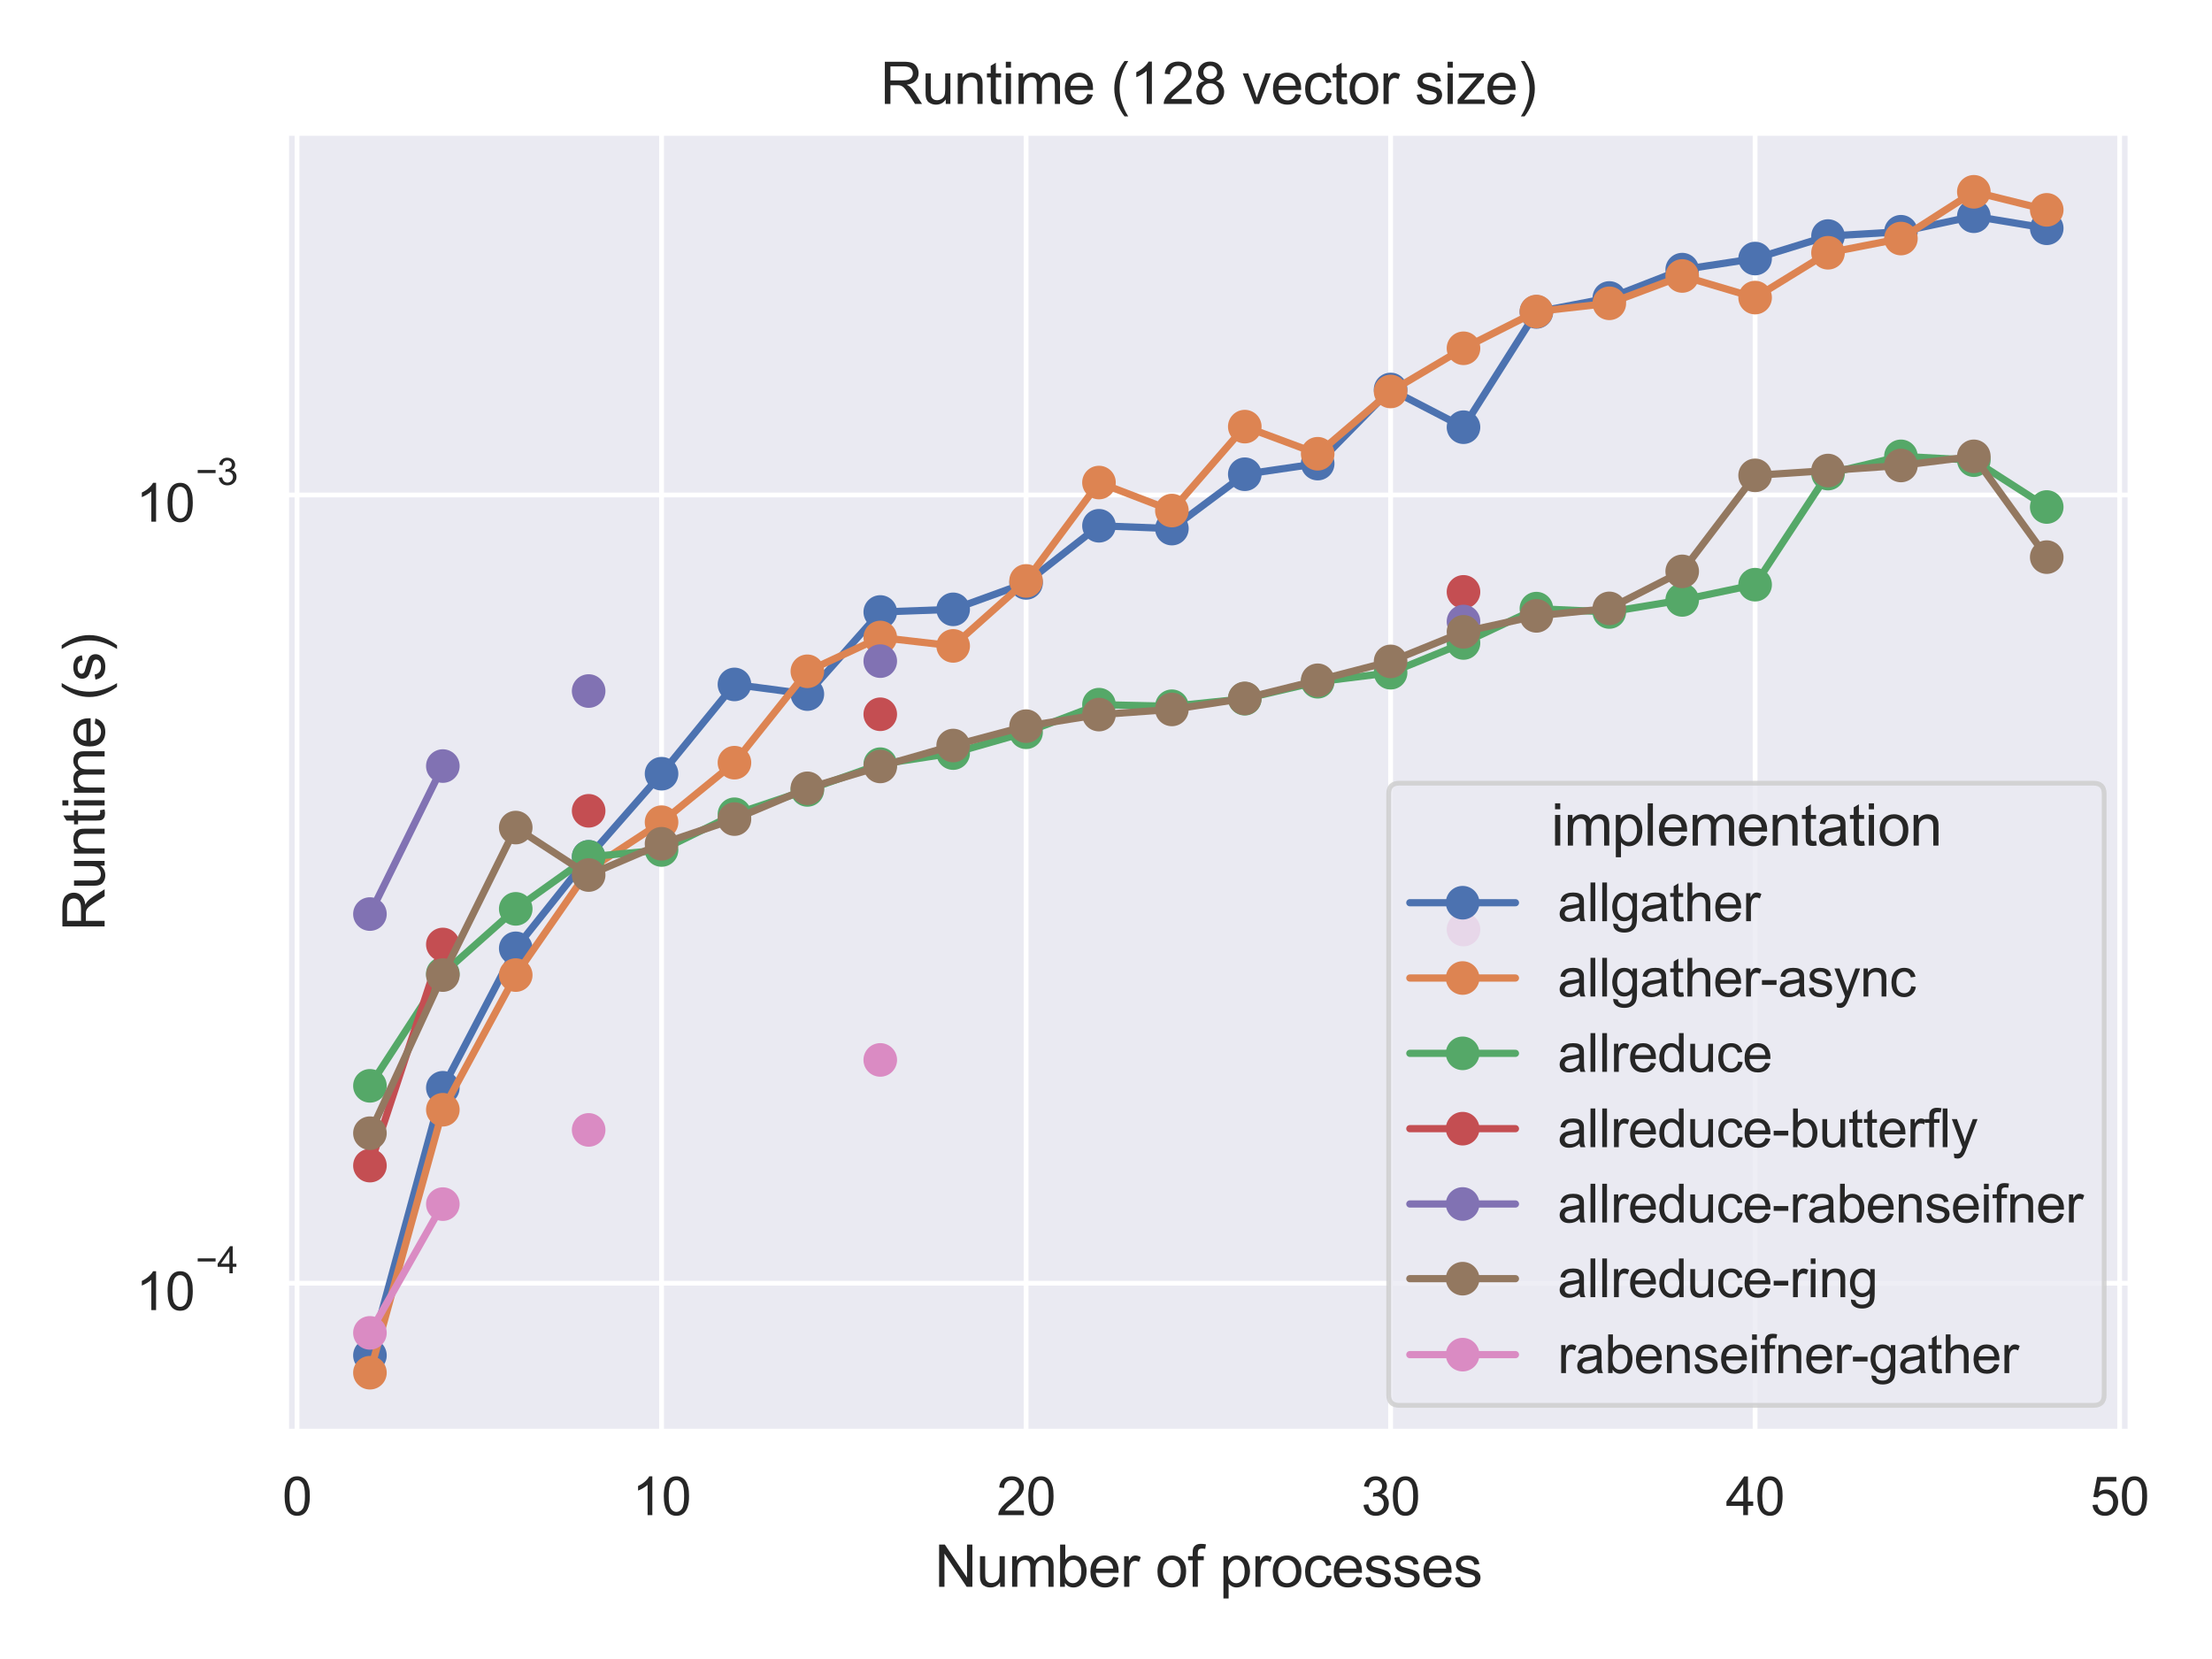 <?xml version="1.0" encoding="utf-8" standalone="no"?>
<!DOCTYPE svg PUBLIC "-//W3C//DTD SVG 1.1//EN"
  "http://www.w3.org/Graphics/SVG/1.1/DTD/svg11.dtd">
<svg height="345.6pt" version="1.1" viewBox="0 0 460.8 345.6" width="460.8pt" xmlns="http://www.w3.org/2000/svg" xmlns:xlink="http://www.w3.org/1999/xlink">
 <defs>
  <style type="text/css">*{stroke-linecap:butt;stroke-linejoin:round;}</style>
 </defs>
 <g id="figure_1">
  <g id="patch_1">
   <path d="M 0 345.6 
L 460.8 345.6 
L 460.8 0 
L 0 0 
z
" style="fill:#ffffff;"/>
  </g>
  <g id="axes_1">
   <g id="patch_2">
    <path d="M 59.598 298.26 
L 443.837 298.26 
L 443.837 27.656 
L 59.598 27.656 
z
" style="fill:#eaeaf2;"/>
   </g>
   <g id="matplotlib.axis_1">
    <g id="xtick_1">
     <g id="line2d_1">
      <path clip-path="url(#pe4f6b7fe04)" d="M 61.876 298.26 
L 61.876 27.656 
" style="fill:none;stroke:#ffffff;stroke-linecap:round;"/>
     </g>
     <g id="text_1">
      <!-- 0 -->
      <g style="fill:#262626;" transform="translate(58.818 315.634)scale(0.11 -0.11)">
       <defs>
        <path d="M 266 2259 
Q 266 3072 433 3567 
Q 600 4063 929 4331 
Q 1259 4600 1759 4600 
Q 2128 4600 2406 4451 
Q 2684 4303 2865 4023 
Q 3047 3744 3150 3342 
Q 3253 2941 3253 2259 
Q 3253 1453 3087 958 
Q 2922 463 2592 192 
Q 2263 -78 1759 -78 
Q 1097 -78 719 397 
Q 266 969 266 2259 
z
M 844 2259 
Q 844 1131 1108 757 
Q 1372 384 1759 384 
Q 2147 384 2411 759 
Q 2675 1134 2675 2259 
Q 2675 3391 2411 3762 
Q 2147 4134 1753 4134 
Q 1366 4134 1134 3806 
Q 844 3388 844 2259 
z
" id="ArialMT-30" transform="scale(0.016)"/>
       </defs>
       <use xlink:href="#ArialMT-30"/>
      </g>
     </g>
    </g>
    <g id="xtick_2">
     <g id="line2d_2">
      <path clip-path="url(#pe4f6b7fe04)" d="M 137.813 298.26 
L 137.813 27.656 
" style="fill:none;stroke:#ffffff;stroke-linecap:round;"/>
     </g>
     <g id="text_2">
      <!-- 10 -->
      <g style="fill:#262626;" transform="translate(131.696 315.634)scale(0.11 -0.11)">
       <defs>
        <path d="M 2384 0 
L 1822 0 
L 1822 3584 
Q 1619 3391 1289 3197 
Q 959 3003 697 2906 
L 697 3450 
Q 1169 3672 1522 3987 
Q 1875 4303 2022 4600 
L 2384 4600 
L 2384 0 
z
" id="ArialMT-31" transform="scale(0.016)"/>
       </defs>
       <use xlink:href="#ArialMT-31"/>
       <use x="55.615" xlink:href="#ArialMT-30"/>
      </g>
     </g>
    </g>
    <g id="xtick_3">
     <g id="line2d_3">
      <path clip-path="url(#pe4f6b7fe04)" d="M 213.75 298.26 
L 213.75 27.656 
" style="fill:none;stroke:#ffffff;stroke-linecap:round;"/>
     </g>
     <g id="text_3">
      <!-- 20 -->
      <g style="fill:#262626;" transform="translate(207.632 315.634)scale(0.11 -0.11)">
       <defs>
        <path d="M 3222 541 
L 3222 0 
L 194 0 
Q 188 203 259 391 
Q 375 700 629 1000 
Q 884 1300 1366 1694 
Q 2113 2306 2375 2664 
Q 2638 3022 2638 3341 
Q 2638 3675 2398 3904 
Q 2159 4134 1775 4134 
Q 1369 4134 1125 3890 
Q 881 3647 878 3216 
L 300 3275 
Q 359 3922 746 4261 
Q 1134 4600 1788 4600 
Q 2447 4600 2831 4234 
Q 3216 3869 3216 3328 
Q 3216 3053 3103 2787 
Q 2991 2522 2730 2228 
Q 2469 1934 1863 1422 
Q 1356 997 1212 845 
Q 1069 694 975 541 
L 3222 541 
z
" id="ArialMT-32" transform="scale(0.016)"/>
       </defs>
       <use xlink:href="#ArialMT-32"/>
       <use x="55.615" xlink:href="#ArialMT-30"/>
      </g>
     </g>
    </g>
    <g id="xtick_4">
     <g id="line2d_4">
      <path clip-path="url(#pe4f6b7fe04)" d="M 289.686 298.26 
L 289.686 27.656 
" style="fill:none;stroke:#ffffff;stroke-linecap:round;"/>
     </g>
     <g id="text_4">
      <!-- 30 -->
      <g style="fill:#262626;" transform="translate(283.569 315.634)scale(0.11 -0.11)">
       <defs>
        <path d="M 269 1209 
L 831 1284 
Q 928 806 1161 595 
Q 1394 384 1728 384 
Q 2125 384 2398 659 
Q 2672 934 2672 1341 
Q 2672 1728 2419 1979 
Q 2166 2231 1775 2231 
Q 1616 2231 1378 2169 
L 1441 2663 
Q 1497 2656 1531 2656 
Q 1891 2656 2178 2843 
Q 2466 3031 2466 3422 
Q 2466 3731 2256 3934 
Q 2047 4138 1716 4138 
Q 1388 4138 1169 3931 
Q 950 3725 888 3313 
L 325 3413 
Q 428 3978 793 4289 
Q 1159 4600 1703 4600 
Q 2078 4600 2393 4439 
Q 2709 4278 2876 4000 
Q 3044 3722 3044 3409 
Q 3044 3113 2884 2869 
Q 2725 2625 2413 2481 
Q 2819 2388 3044 2092 
Q 3269 1797 3269 1353 
Q 3269 753 2831 336 
Q 2394 -81 1725 -81 
Q 1122 -81 723 278 
Q 325 638 269 1209 
z
" id="ArialMT-33" transform="scale(0.016)"/>
       </defs>
       <use xlink:href="#ArialMT-33"/>
       <use x="55.615" xlink:href="#ArialMT-30"/>
      </g>
     </g>
    </g>
    <g id="xtick_5">
     <g id="line2d_5">
      <path clip-path="url(#pe4f6b7fe04)" d="M 365.623 298.26 
L 365.623 27.656 
" style="fill:none;stroke:#ffffff;stroke-linecap:round;"/>
     </g>
     <g id="text_5">
      <!-- 40 -->
      <g style="fill:#262626;" transform="translate(359.506 315.634)scale(0.11 -0.11)">
       <defs>
        <path d="M 2069 0 
L 2069 1097 
L 81 1097 
L 81 1613 
L 2172 4581 
L 2631 4581 
L 2631 1613 
L 3250 1613 
L 3250 1097 
L 2631 1097 
L 2631 0 
L 2069 0 
z
M 2069 1613 
L 2069 3678 
L 634 1613 
L 2069 1613 
z
" id="ArialMT-34" transform="scale(0.016)"/>
       </defs>
       <use xlink:href="#ArialMT-34"/>
       <use x="55.615" xlink:href="#ArialMT-30"/>
      </g>
     </g>
    </g>
    <g id="xtick_6">
     <g id="line2d_6">
      <path clip-path="url(#pe4f6b7fe04)" d="M 441.559 298.26 
L 441.559 27.656 
" style="fill:none;stroke:#ffffff;stroke-linecap:round;"/>
     </g>
     <g id="text_6">
      <!-- 50 -->
      <g style="fill:#262626;" transform="translate(435.442 315.634)scale(0.11 -0.11)">
       <defs>
        <path d="M 266 1200 
L 856 1250 
Q 922 819 1161 601 
Q 1400 384 1738 384 
Q 2144 384 2425 690 
Q 2706 997 2706 1503 
Q 2706 1984 2436 2262 
Q 2166 2541 1728 2541 
Q 1456 2541 1237 2417 
Q 1019 2294 894 2097 
L 366 2166 
L 809 4519 
L 3088 4519 
L 3088 3981 
L 1259 3981 
L 1013 2750 
Q 1425 3038 1878 3038 
Q 2478 3038 2890 2622 
Q 3303 2206 3303 1553 
Q 3303 931 2941 478 
Q 2500 -78 1738 -78 
Q 1113 -78 717 272 
Q 322 622 266 1200 
z
" id="ArialMT-35" transform="scale(0.016)"/>
       </defs>
       <use xlink:href="#ArialMT-35"/>
       <use x="55.615" xlink:href="#ArialMT-30"/>
      </g>
     </g>
    </g>
    <g id="text_7">
     <!-- Number of processes -->
     <g style="fill:#262626;" transform="translate(194.698 330.555)scale(0.12 -0.12)">
      <defs>
       <path d="M 488 0 
L 488 4581 
L 1109 4581 
L 3516 984 
L 3516 4581 
L 4097 4581 
L 4097 0 
L 3475 0 
L 1069 3600 
L 1069 0 
L 488 0 
z
" id="ArialMT-4e" transform="scale(0.016)"/>
       <path d="M 2597 0 
L 2597 488 
Q 2209 -75 1544 -75 
Q 1250 -75 995 37 
Q 741 150 617 320 
Q 494 491 444 738 
Q 409 903 409 1263 
L 409 3319 
L 972 3319 
L 972 1478 
Q 972 1038 1006 884 
Q 1059 663 1231 536 
Q 1403 409 1656 409 
Q 1909 409 2131 539 
Q 2353 669 2445 892 
Q 2538 1116 2538 1541 
L 2538 3319 
L 3100 3319 
L 3100 0 
L 2597 0 
z
" id="ArialMT-75" transform="scale(0.016)"/>
       <path d="M 422 0 
L 422 3319 
L 925 3319 
L 925 2853 
Q 1081 3097 1340 3245 
Q 1600 3394 1931 3394 
Q 2300 3394 2536 3241 
Q 2772 3088 2869 2813 
Q 3263 3394 3894 3394 
Q 4388 3394 4653 3120 
Q 4919 2847 4919 2278 
L 4919 0 
L 4359 0 
L 4359 2091 
Q 4359 2428 4304 2576 
Q 4250 2725 4106 2815 
Q 3963 2906 3769 2906 
Q 3419 2906 3187 2673 
Q 2956 2441 2956 1928 
L 2956 0 
L 2394 0 
L 2394 2156 
Q 2394 2531 2256 2718 
Q 2119 2906 1806 2906 
Q 1569 2906 1367 2781 
Q 1166 2656 1075 2415 
Q 984 2175 984 1722 
L 984 0 
L 422 0 
z
" id="ArialMT-6d" transform="scale(0.016)"/>
       <path d="M 941 0 
L 419 0 
L 419 4581 
L 981 4581 
L 981 2947 
Q 1338 3394 1891 3394 
Q 2197 3394 2470 3270 
Q 2744 3147 2920 2923 
Q 3097 2700 3197 2384 
Q 3297 2069 3297 1709 
Q 3297 856 2875 390 
Q 2453 -75 1863 -75 
Q 1275 -75 941 416 
L 941 0 
z
M 934 1684 
Q 934 1088 1097 822 
Q 1363 388 1816 388 
Q 2184 388 2453 708 
Q 2722 1028 2722 1663 
Q 2722 2313 2464 2622 
Q 2206 2931 1841 2931 
Q 1472 2931 1203 2611 
Q 934 2291 934 1684 
z
" id="ArialMT-62" transform="scale(0.016)"/>
       <path d="M 2694 1069 
L 3275 997 
Q 3138 488 2766 206 
Q 2394 -75 1816 -75 
Q 1088 -75 661 373 
Q 234 822 234 1631 
Q 234 2469 665 2931 
Q 1097 3394 1784 3394 
Q 2450 3394 2872 2941 
Q 3294 2488 3294 1666 
Q 3294 1616 3291 1516 
L 816 1516 
Q 847 969 1125 678 
Q 1403 388 1819 388 
Q 2128 388 2347 550 
Q 2566 713 2694 1069 
z
M 847 1978 
L 2700 1978 
Q 2663 2397 2488 2606 
Q 2219 2931 1791 2931 
Q 1403 2931 1139 2672 
Q 875 2413 847 1978 
z
" id="ArialMT-65" transform="scale(0.016)"/>
       <path d="M 416 0 
L 416 3319 
L 922 3319 
L 922 2816 
Q 1116 3169 1280 3281 
Q 1444 3394 1641 3394 
Q 1925 3394 2219 3213 
L 2025 2691 
Q 1819 2813 1613 2813 
Q 1428 2813 1281 2702 
Q 1134 2591 1072 2394 
Q 978 2094 978 1738 
L 978 0 
L 416 0 
z
" id="ArialMT-72" transform="scale(0.016)"/>
       <path id="ArialMT-20" transform="scale(0.016)"/>
       <path d="M 213 1659 
Q 213 2581 725 3025 
Q 1153 3394 1769 3394 
Q 2453 3394 2887 2945 
Q 3322 2497 3322 1706 
Q 3322 1066 3130 698 
Q 2938 331 2570 128 
Q 2203 -75 1769 -75 
Q 1072 -75 642 372 
Q 213 819 213 1659 
z
M 791 1659 
Q 791 1022 1069 705 
Q 1347 388 1769 388 
Q 2188 388 2466 706 
Q 2744 1025 2744 1678 
Q 2744 2294 2464 2611 
Q 2184 2928 1769 2928 
Q 1347 2928 1069 2612 
Q 791 2297 791 1659 
z
" id="ArialMT-6f" transform="scale(0.016)"/>
       <path d="M 556 0 
L 556 2881 
L 59 2881 
L 59 3319 
L 556 3319 
L 556 3672 
Q 556 4006 616 4169 
Q 697 4388 901 4523 
Q 1106 4659 1475 4659 
Q 1713 4659 2000 4603 
L 1916 4113 
Q 1741 4144 1584 4144 
Q 1328 4144 1222 4034 
Q 1116 3925 1116 3625 
L 1116 3319 
L 1763 3319 
L 1763 2881 
L 1116 2881 
L 1116 0 
L 556 0 
z
" id="ArialMT-66" transform="scale(0.016)"/>
       <path d="M 422 -1272 
L 422 3319 
L 934 3319 
L 934 2888 
Q 1116 3141 1344 3267 
Q 1572 3394 1897 3394 
Q 2322 3394 2647 3175 
Q 2972 2956 3137 2557 
Q 3303 2159 3303 1684 
Q 3303 1175 3120 767 
Q 2938 359 2589 142 
Q 2241 -75 1856 -75 
Q 1575 -75 1351 44 
Q 1128 163 984 344 
L 984 -1272 
L 422 -1272 
z
M 931 1641 
Q 931 1000 1190 694 
Q 1450 388 1819 388 
Q 2194 388 2461 705 
Q 2728 1022 2728 1688 
Q 2728 2322 2467 2637 
Q 2206 2953 1844 2953 
Q 1484 2953 1207 2617 
Q 931 2281 931 1641 
z
" id="ArialMT-70" transform="scale(0.016)"/>
       <path d="M 2588 1216 
L 3141 1144 
Q 3050 572 2676 248 
Q 2303 -75 1759 -75 
Q 1078 -75 664 370 
Q 250 816 250 1647 
Q 250 2184 428 2587 
Q 606 2991 970 3192 
Q 1334 3394 1763 3394 
Q 2303 3394 2647 3120 
Q 2991 2847 3088 2344 
L 2541 2259 
Q 2463 2594 2264 2762 
Q 2066 2931 1784 2931 
Q 1359 2931 1093 2626 
Q 828 2322 828 1663 
Q 828 994 1084 691 
Q 1341 388 1753 388 
Q 2084 388 2306 591 
Q 2528 794 2588 1216 
z
" id="ArialMT-63" transform="scale(0.016)"/>
       <path d="M 197 991 
L 753 1078 
Q 800 744 1014 566 
Q 1228 388 1613 388 
Q 2000 388 2187 545 
Q 2375 703 2375 916 
Q 2375 1106 2209 1216 
Q 2094 1291 1634 1406 
Q 1016 1563 777 1677 
Q 538 1791 414 1992 
Q 291 2194 291 2438 
Q 291 2659 392 2848 
Q 494 3038 669 3163 
Q 800 3259 1026 3326 
Q 1253 3394 1513 3394 
Q 1903 3394 2198 3281 
Q 2494 3169 2634 2976 
Q 2775 2784 2828 2463 
L 2278 2388 
Q 2241 2644 2061 2787 
Q 1881 2931 1553 2931 
Q 1166 2931 1000 2803 
Q 834 2675 834 2503 
Q 834 2394 903 2306 
Q 972 2216 1119 2156 
Q 1203 2125 1616 2013 
Q 2213 1853 2448 1751 
Q 2684 1650 2818 1456 
Q 2953 1263 2953 975 
Q 2953 694 2789 445 
Q 2625 197 2315 61 
Q 2006 -75 1616 -75 
Q 969 -75 630 194 
Q 291 463 197 991 
z
" id="ArialMT-73" transform="scale(0.016)"/>
      </defs>
      <use xlink:href="#ArialMT-4e"/>
      <use x="72.217" xlink:href="#ArialMT-75"/>
      <use x="127.832" xlink:href="#ArialMT-6d"/>
      <use x="211.133" xlink:href="#ArialMT-62"/>
      <use x="266.748" xlink:href="#ArialMT-65"/>
      <use x="322.363" xlink:href="#ArialMT-72"/>
      <use x="355.664" xlink:href="#ArialMT-20"/>
      <use x="383.447" xlink:href="#ArialMT-6f"/>
      <use x="439.062" xlink:href="#ArialMT-66"/>
      <use x="466.846" xlink:href="#ArialMT-20"/>
      <use x="494.629" xlink:href="#ArialMT-70"/>
      <use x="550.244" xlink:href="#ArialMT-72"/>
      <use x="583.545" xlink:href="#ArialMT-6f"/>
      <use x="639.16" xlink:href="#ArialMT-63"/>
      <use x="689.16" xlink:href="#ArialMT-65"/>
      <use x="744.775" xlink:href="#ArialMT-73"/>
      <use x="794.775" xlink:href="#ArialMT-73"/>
      <use x="844.775" xlink:href="#ArialMT-65"/>
      <use x="900.391" xlink:href="#ArialMT-73"/>
     </g>
    </g>
   </g>
   <g id="matplotlib.axis_2">
    <g id="ytick_1">
     <g id="line2d_7">
      <path clip-path="url(#pe4f6b7fe04)" d="M 59.598 267.321 
L 443.837 267.321 
" style="fill:none;stroke:#ffffff;stroke-linecap:round;"/>
     </g>
     <g id="text_8">
      <!-- $\mathdefault{10^{-4}}$ -->
      <g style="fill:#262626;" transform="translate(28.318 272.938)scale(0.11 -0.11)">
       <defs>
        <path d="M 3381 1997 
L 356 1997 
L 356 2522 
L 3381 2522 
L 3381 1997 
z
" id="ArialMT-2212" transform="scale(0.016)"/>
       </defs>
       <use transform="translate(0 0.202)" xlink:href="#ArialMT-31"/>
       <use transform="translate(55.615 0.202)" xlink:href="#ArialMT-30"/>
       <use transform="translate(112.973 69.895)scale(0.7)" xlink:href="#ArialMT-2212"/>
       <use transform="translate(153.852 69.895)scale(0.7)" xlink:href="#ArialMT-34"/>
      </g>
     </g>
    </g>
    <g id="ytick_2">
     <g id="line2d_8">
      <path clip-path="url(#pe4f6b7fe04)" d="M 59.598 103.114 
L 443.837 103.114 
" style="fill:none;stroke:#ffffff;stroke-linecap:round;"/>
     </g>
     <g id="text_9">
      <!-- $\mathdefault{10^{-3}}$ -->
      <g style="fill:#262626;" transform="translate(28.318 108.786)scale(0.11 -0.11)">
       <use transform="translate(0 0.994)" xlink:href="#ArialMT-31"/>
       <use transform="translate(55.615 0.994)" xlink:href="#ArialMT-30"/>
       <use transform="translate(112.973 70.688)scale(0.7)" xlink:href="#ArialMT-2212"/>
       <use transform="translate(153.852 70.688)scale(0.7)" xlink:href="#ArialMT-33"/>
      </g>
     </g>
    </g>
    <g id="ytick_3"/>
    <g id="ytick_4"/>
    <g id="ytick_5"/>
    <g id="ytick_6"/>
    <g id="ytick_7"/>
    <g id="ytick_8"/>
    <g id="ytick_9"/>
    <g id="ytick_10"/>
    <g id="ytick_11"/>
    <g id="ytick_12"/>
    <g id="ytick_13"/>
    <g id="ytick_14"/>
    <g id="text_10">
     <!-- Runtime (s) -->
     <g style="fill:#262626;" transform="translate(21.793 193.961)rotate(-90)scale(0.12 -0.12)">
      <defs>
       <path d="M 503 0 
L 503 4581 
L 2534 4581 
Q 3147 4581 3465 4457 
Q 3784 4334 3975 4021 
Q 4166 3709 4166 3331 
Q 4166 2844 3850 2509 
Q 3534 2175 2875 2084 
Q 3116 1969 3241 1856 
Q 3506 1613 3744 1247 
L 4541 0 
L 3778 0 
L 3172 953 
Q 2906 1366 2734 1584 
Q 2563 1803 2427 1890 
Q 2291 1978 2150 2013 
Q 2047 2034 1813 2034 
L 1109 2034 
L 1109 0 
L 503 0 
z
M 1109 2559 
L 2413 2559 
Q 2828 2559 3062 2645 
Q 3297 2731 3419 2920 
Q 3541 3109 3541 3331 
Q 3541 3656 3305 3865 
Q 3069 4075 2559 4075 
L 1109 4075 
L 1109 2559 
z
" id="ArialMT-52" transform="scale(0.016)"/>
       <path d="M 422 0 
L 422 3319 
L 928 3319 
L 928 2847 
Q 1294 3394 1984 3394 
Q 2284 3394 2536 3286 
Q 2788 3178 2913 3003 
Q 3038 2828 3088 2588 
Q 3119 2431 3119 2041 
L 3119 0 
L 2556 0 
L 2556 2019 
Q 2556 2363 2490 2533 
Q 2425 2703 2258 2804 
Q 2091 2906 1866 2906 
Q 1506 2906 1245 2678 
Q 984 2450 984 1813 
L 984 0 
L 422 0 
z
" id="ArialMT-6e" transform="scale(0.016)"/>
       <path d="M 1650 503 
L 1731 6 
Q 1494 -44 1306 -44 
Q 1000 -44 831 53 
Q 663 150 594 308 
Q 525 466 525 972 
L 525 2881 
L 113 2881 
L 113 3319 
L 525 3319 
L 525 4141 
L 1084 4478 
L 1084 3319 
L 1650 3319 
L 1650 2881 
L 1084 2881 
L 1084 941 
Q 1084 700 1114 631 
Q 1144 563 1211 522 
Q 1278 481 1403 481 
Q 1497 481 1650 503 
z
" id="ArialMT-74" transform="scale(0.016)"/>
       <path d="M 425 3934 
L 425 4581 
L 988 4581 
L 988 3934 
L 425 3934 
z
M 425 0 
L 425 3319 
L 988 3319 
L 988 0 
L 425 0 
z
" id="ArialMT-69" transform="scale(0.016)"/>
       <path d="M 1497 -1347 
Q 1031 -759 709 28 
Q 388 816 388 1659 
Q 388 2403 628 3084 
Q 909 3875 1497 4659 
L 1900 4659 
Q 1522 4009 1400 3731 
Q 1209 3300 1100 2831 
Q 966 2247 966 1656 
Q 966 153 1900 -1347 
L 1497 -1347 
z
" id="ArialMT-28" transform="scale(0.016)"/>
       <path d="M 791 -1347 
L 388 -1347 
Q 1322 153 1322 1656 
Q 1322 2244 1188 2822 
Q 1081 3291 891 3722 
Q 769 4003 388 4659 
L 791 4659 
Q 1378 3875 1659 3084 
Q 1900 2403 1900 1659 
Q 1900 816 1576 28 
Q 1253 -759 791 -1347 
z
" id="ArialMT-29" transform="scale(0.016)"/>
      </defs>
      <use xlink:href="#ArialMT-52"/>
      <use x="72.217" xlink:href="#ArialMT-75"/>
      <use x="127.832" xlink:href="#ArialMT-6e"/>
      <use x="183.447" xlink:href="#ArialMT-74"/>
      <use x="211.23" xlink:href="#ArialMT-69"/>
      <use x="233.447" xlink:href="#ArialMT-6d"/>
      <use x="316.748" xlink:href="#ArialMT-65"/>
      <use x="372.363" xlink:href="#ArialMT-20"/>
      <use x="400.146" xlink:href="#ArialMT-28"/>
      <use x="433.447" xlink:href="#ArialMT-73"/>
      <use x="483.447" xlink:href="#ArialMT-29"/>
     </g>
    </g>
   </g>
   <g id="line2d_9">
    <path clip-path="url(#pe4f6b7fe04)" d="M 77.064 282.348 
L 92.251 226.602 
L 107.438 197.552 
L 122.626 178.492 
L 137.813 161.177 
L 153 142.578 
L 168.188 144.591 
L 183.375 127.488 
L 198.562 126.938 
L 213.75 121.43 
L 228.937 109.527 
L 244.124 110.115 
L 259.311 98.791 
L 274.499 96.577 
L 289.686 81.134 
L 304.873 88.992 
L 320.061 64.98 
L 335.248 62.074 
L 350.435 56.168 
L 365.623 53.861 
L 380.81 49.175 
L 395.997 48.277 
L 411.185 45.046 
L 426.372 47.554 
" style="fill:none;stroke:#4c72b0;stroke-linecap:round;stroke-width:1.5;"/>
    <defs>
     <path d="M 0 3 
C 0.796 3 1.559 2.684 2.121 2.121 
C 2.684 1.559 3 0.796 3 0 
C 3 -0.796 2.684 -1.559 2.121 -2.121 
C 1.559 -2.684 0.796 -3 0 -3 
C -0.796 -3 -1.559 -2.684 -2.121 -2.121 
C -2.684 -1.559 -3 -0.796 -3 0 
C -3 0.796 -2.684 1.559 -2.121 2.121 
C -1.559 2.684 -0.796 3 0 3 
z
" id="m3d1d44099f" style="stroke:#4c72b0;"/>
    </defs>
    <g clip-path="url(#pe4f6b7fe04)">
     <use style="fill:#4c72b0;stroke:#4c72b0;" x="77.064" xlink:href="#m3d1d44099f" y="282.348"/>
     <use style="fill:#4c72b0;stroke:#4c72b0;" x="92.251" xlink:href="#m3d1d44099f" y="226.602"/>
     <use style="fill:#4c72b0;stroke:#4c72b0;" x="107.438" xlink:href="#m3d1d44099f" y="197.552"/>
     <use style="fill:#4c72b0;stroke:#4c72b0;" x="122.626" xlink:href="#m3d1d44099f" y="178.492"/>
     <use style="fill:#4c72b0;stroke:#4c72b0;" x="137.813" xlink:href="#m3d1d44099f" y="161.177"/>
     <use style="fill:#4c72b0;stroke:#4c72b0;" x="153" xlink:href="#m3d1d44099f" y="142.578"/>
     <use style="fill:#4c72b0;stroke:#4c72b0;" x="168.188" xlink:href="#m3d1d44099f" y="144.591"/>
     <use style="fill:#4c72b0;stroke:#4c72b0;" x="183.375" xlink:href="#m3d1d44099f" y="127.488"/>
     <use style="fill:#4c72b0;stroke:#4c72b0;" x="198.562" xlink:href="#m3d1d44099f" y="126.938"/>
     <use style="fill:#4c72b0;stroke:#4c72b0;" x="213.75" xlink:href="#m3d1d44099f" y="121.43"/>
     <use style="fill:#4c72b0;stroke:#4c72b0;" x="228.937" xlink:href="#m3d1d44099f" y="109.527"/>
     <use style="fill:#4c72b0;stroke:#4c72b0;" x="244.124" xlink:href="#m3d1d44099f" y="110.115"/>
     <use style="fill:#4c72b0;stroke:#4c72b0;" x="259.311" xlink:href="#m3d1d44099f" y="98.791"/>
     <use style="fill:#4c72b0;stroke:#4c72b0;" x="274.499" xlink:href="#m3d1d44099f" y="96.577"/>
     <use style="fill:#4c72b0;stroke:#4c72b0;" x="289.686" xlink:href="#m3d1d44099f" y="81.134"/>
     <use style="fill:#4c72b0;stroke:#4c72b0;" x="304.873" xlink:href="#m3d1d44099f" y="88.992"/>
     <use style="fill:#4c72b0;stroke:#4c72b0;" x="320.061" xlink:href="#m3d1d44099f" y="64.98"/>
     <use style="fill:#4c72b0;stroke:#4c72b0;" x="335.248" xlink:href="#m3d1d44099f" y="62.074"/>
     <use style="fill:#4c72b0;stroke:#4c72b0;" x="350.435" xlink:href="#m3d1d44099f" y="56.168"/>
     <use style="fill:#4c72b0;stroke:#4c72b0;" x="365.623" xlink:href="#m3d1d44099f" y="53.861"/>
     <use style="fill:#4c72b0;stroke:#4c72b0;" x="380.81" xlink:href="#m3d1d44099f" y="49.175"/>
     <use style="fill:#4c72b0;stroke:#4c72b0;" x="395.997" xlink:href="#m3d1d44099f" y="48.277"/>
     <use style="fill:#4c72b0;stroke:#4c72b0;" x="411.185" xlink:href="#m3d1d44099f" y="45.046"/>
     <use style="fill:#4c72b0;stroke:#4c72b0;" x="426.372" xlink:href="#m3d1d44099f" y="47.554"/>
    </g>
   </g>
   <g id="line2d_10">
    <path clip-path="url(#pe4f6b7fe04)" d="M 77.064 285.96 
L 92.251 231.178 
L 107.438 203.127 
L 122.626 181.211 
L 137.813 171.277 
L 153 158.88 
L 168.188 139.841 
L 183.375 132.8 
L 198.562 134.552 
L 213.75 121.016 
L 228.937 100.523 
L 244.124 106.36 
L 259.311 88.875 
L 274.499 94.524 
L 289.686 81.554 
L 304.873 72.554 
L 320.061 64.896 
L 335.248 63.185 
L 350.435 57.491 
L 365.623 61.993 
L 380.81 52.656 
L 395.997 49.696 
L 411.185 39.956 
L 426.372 43.716 
" style="fill:none;stroke:#dd8452;stroke-linecap:round;stroke-width:1.5;"/>
    <defs>
     <path d="M 0 3 
C 0.796 3 1.559 2.684 2.121 2.121 
C 2.684 1.559 3 0.796 3 0 
C 3 -0.796 2.684 -1.559 2.121 -2.121 
C 1.559 -2.684 0.796 -3 0 -3 
C -0.796 -3 -1.559 -2.684 -2.121 -2.121 
C -2.684 -1.559 -3 -0.796 -3 0 
C -3 0.796 -2.684 1.559 -2.121 2.121 
C -1.559 2.684 -0.796 3 0 3 
z
" id="m9258d17f8d" style="stroke:#dd8452;"/>
    </defs>
    <g clip-path="url(#pe4f6b7fe04)">
     <use style="fill:#dd8452;stroke:#dd8452;" x="77.064" xlink:href="#m9258d17f8d" y="285.96"/>
     <use style="fill:#dd8452;stroke:#dd8452;" x="92.251" xlink:href="#m9258d17f8d" y="231.178"/>
     <use style="fill:#dd8452;stroke:#dd8452;" x="107.438" xlink:href="#m9258d17f8d" y="203.127"/>
     <use style="fill:#dd8452;stroke:#dd8452;" x="122.626" xlink:href="#m9258d17f8d" y="181.211"/>
     <use style="fill:#dd8452;stroke:#dd8452;" x="137.813" xlink:href="#m9258d17f8d" y="171.277"/>
     <use style="fill:#dd8452;stroke:#dd8452;" x="153" xlink:href="#m9258d17f8d" y="158.88"/>
     <use style="fill:#dd8452;stroke:#dd8452;" x="168.188" xlink:href="#m9258d17f8d" y="139.841"/>
     <use style="fill:#dd8452;stroke:#dd8452;" x="183.375" xlink:href="#m9258d17f8d" y="132.8"/>
     <use style="fill:#dd8452;stroke:#dd8452;" x="198.562" xlink:href="#m9258d17f8d" y="134.552"/>
     <use style="fill:#dd8452;stroke:#dd8452;" x="213.75" xlink:href="#m9258d17f8d" y="121.016"/>
     <use style="fill:#dd8452;stroke:#dd8452;" x="228.937" xlink:href="#m9258d17f8d" y="100.523"/>
     <use style="fill:#dd8452;stroke:#dd8452;" x="244.124" xlink:href="#m9258d17f8d" y="106.36"/>
     <use style="fill:#dd8452;stroke:#dd8452;" x="259.311" xlink:href="#m9258d17f8d" y="88.875"/>
     <use style="fill:#dd8452;stroke:#dd8452;" x="274.499" xlink:href="#m9258d17f8d" y="94.524"/>
     <use style="fill:#dd8452;stroke:#dd8452;" x="289.686" xlink:href="#m9258d17f8d" y="81.554"/>
     <use style="fill:#dd8452;stroke:#dd8452;" x="304.873" xlink:href="#m9258d17f8d" y="72.554"/>
     <use style="fill:#dd8452;stroke:#dd8452;" x="320.061" xlink:href="#m9258d17f8d" y="64.896"/>
     <use style="fill:#dd8452;stroke:#dd8452;" x="335.248" xlink:href="#m9258d17f8d" y="63.185"/>
     <use style="fill:#dd8452;stroke:#dd8452;" x="350.435" xlink:href="#m9258d17f8d" y="57.491"/>
     <use style="fill:#dd8452;stroke:#dd8452;" x="365.623" xlink:href="#m9258d17f8d" y="61.993"/>
     <use style="fill:#dd8452;stroke:#dd8452;" x="380.81" xlink:href="#m9258d17f8d" y="52.656"/>
     <use style="fill:#dd8452;stroke:#dd8452;" x="395.997" xlink:href="#m9258d17f8d" y="49.696"/>
     <use style="fill:#dd8452;stroke:#dd8452;" x="411.185" xlink:href="#m9258d17f8d" y="39.956"/>
     <use style="fill:#dd8452;stroke:#dd8452;" x="426.372" xlink:href="#m9258d17f8d" y="43.716"/>
    </g>
   </g>
   <g id="line2d_11">
    <path clip-path="url(#pe4f6b7fe04)" d="M 77.064 226.2 
L 92.251 202.837 
L 107.438 189.332 
L 122.626 178.492 
L 137.813 177.07 
L 153 169.627 
L 168.188 164.556 
L 183.375 159.193 
L 198.562 156.882 
L 213.75 152.545 
L 228.937 146.793 
L 244.124 147.123 
L 259.311 145.554 
L 274.499 142.022 
L 289.686 140.14 
L 304.873 133.945 
L 320.061 126.789 
L 335.248 127.488 
L 350.435 124.974 
L 365.623 121.799 
L 380.81 98.657 
L 395.997 95.064 
L 411.185 95.865 
L 426.372 105.618 
" style="fill:none;stroke:#55a868;stroke-linecap:round;stroke-width:1.5;"/>
    <defs>
     <path d="M 0 3 
C 0.796 3 1.559 2.684 2.121 2.121 
C 2.684 1.559 3 0.796 3 0 
C 3 -0.796 2.684 -1.559 2.121 -2.121 
C 1.559 -2.684 0.796 -3 0 -3 
C -0.796 -3 -1.559 -2.684 -2.121 -2.121 
C -2.684 -1.559 -3 -0.796 -3 0 
C -3 0.796 -2.684 1.559 -2.121 2.121 
C -1.559 2.684 -0.796 3 0 3 
z
" id="mc4b9426795" style="stroke:#55a868;"/>
    </defs>
    <g clip-path="url(#pe4f6b7fe04)">
     <use style="fill:#55a868;stroke:#55a868;" x="77.064" xlink:href="#mc4b9426795" y="226.2"/>
     <use style="fill:#55a868;stroke:#55a868;" x="92.251" xlink:href="#mc4b9426795" y="202.837"/>
     <use style="fill:#55a868;stroke:#55a868;" x="107.438" xlink:href="#mc4b9426795" y="189.332"/>
     <use style="fill:#55a868;stroke:#55a868;" x="122.626" xlink:href="#mc4b9426795" y="178.492"/>
     <use style="fill:#55a868;stroke:#55a868;" x="137.813" xlink:href="#mc4b9426795" y="177.07"/>
     <use style="fill:#55a868;stroke:#55a868;" x="153" xlink:href="#mc4b9426795" y="169.627"/>
     <use style="fill:#55a868;stroke:#55a868;" x="168.188" xlink:href="#mc4b9426795" y="164.556"/>
     <use style="fill:#55a868;stroke:#55a868;" x="183.375" xlink:href="#mc4b9426795" y="159.193"/>
     <use style="fill:#55a868;stroke:#55a868;" x="198.562" xlink:href="#mc4b9426795" y="156.882"/>
     <use style="fill:#55a868;stroke:#55a868;" x="213.75" xlink:href="#mc4b9426795" y="152.545"/>
     <use style="fill:#55a868;stroke:#55a868;" x="228.937" xlink:href="#mc4b9426795" y="146.793"/>
     <use style="fill:#55a868;stroke:#55a868;" x="244.124" xlink:href="#mc4b9426795" y="147.123"/>
     <use style="fill:#55a868;stroke:#55a868;" x="259.311" xlink:href="#mc4b9426795" y="145.554"/>
     <use style="fill:#55a868;stroke:#55a868;" x="274.499" xlink:href="#mc4b9426795" y="142.022"/>
     <use style="fill:#55a868;stroke:#55a868;" x="289.686" xlink:href="#mc4b9426795" y="140.14"/>
     <use style="fill:#55a868;stroke:#55a868;" x="304.873" xlink:href="#mc4b9426795" y="133.945"/>
     <use style="fill:#55a868;stroke:#55a868;" x="320.061" xlink:href="#mc4b9426795" y="126.789"/>
     <use style="fill:#55a868;stroke:#55a868;" x="335.248" xlink:href="#mc4b9426795" y="127.488"/>
     <use style="fill:#55a868;stroke:#55a868;" x="350.435" xlink:href="#mc4b9426795" y="124.974"/>
     <use style="fill:#55a868;stroke:#55a868;" x="365.623" xlink:href="#mc4b9426795" y="121.799"/>
     <use style="fill:#55a868;stroke:#55a868;" x="380.81" xlink:href="#mc4b9426795" y="98.657"/>
     <use style="fill:#55a868;stroke:#55a868;" x="395.997" xlink:href="#mc4b9426795" y="95.064"/>
     <use style="fill:#55a868;stroke:#55a868;" x="411.185" xlink:href="#mc4b9426795" y="95.865"/>
     <use style="fill:#55a868;stroke:#55a868;" x="426.372" xlink:href="#mc4b9426795" y="105.618"/>
    </g>
   </g>
   <g id="line2d_12">
    <path clip-path="url(#pe4f6b7fe04)" d="M 77.064 242.818 
L 92.251 196.753 
M 122.626 168.906 
M 183.375 148.795 
M 304.873 123.298 
" style="fill:none;stroke:#c44e52;stroke-linecap:round;stroke-width:1.5;"/>
    <defs>
     <path d="M 0 3 
C 0.796 3 1.559 2.684 2.121 2.121 
C 2.684 1.559 3 0.796 3 0 
C 3 -0.796 2.684 -1.559 2.121 -2.121 
C 1.559 -2.684 0.796 -3 0 -3 
C -0.796 -3 -1.559 -2.684 -2.121 -2.121 
C -2.684 -1.559 -3 -0.796 -3 0 
C -3 0.796 -2.684 1.559 -2.121 2.121 
C -1.559 2.684 -0.796 3 0 3 
z
" id="m64553cb2b6" style="stroke:#c44e52;"/>
    </defs>
    <g clip-path="url(#pe4f6b7fe04)">
     <use style="fill:#c44e52;stroke:#c44e52;" x="77.064" xlink:href="#m64553cb2b6" y="242.818"/>
     <use style="fill:#c44e52;stroke:#c44e52;" x="92.251" xlink:href="#m64553cb2b6" y="196.753"/>
     <use style="fill:#c44e52;stroke:#c44e52;" x="122.626" xlink:href="#m64553cb2b6" y="168.906"/>
     <use style="fill:#c44e52;stroke:#c44e52;" x="183.375" xlink:href="#m64553cb2b6" y="148.795"/>
     <use style="fill:#c44e52;stroke:#c44e52;" x="304.873" xlink:href="#m64553cb2b6" y="123.298"/>
    </g>
   </g>
   <g id="line2d_13">
    <path clip-path="url(#pe4f6b7fe04)" d="M 77.064 190.415 
L 92.251 159.585 
M 122.626 143.956 
M 183.375 137.724 
M 304.873 129.473 
" style="fill:none;stroke:#8172b3;stroke-linecap:round;stroke-width:1.5;"/>
    <defs>
     <path d="M 0 3 
C 0.796 3 1.559 2.684 2.121 2.121 
C 2.684 1.559 3 0.796 3 0 
C 3 -0.796 2.684 -1.559 2.121 -2.121 
C 1.559 -2.684 0.796 -3 0 -3 
C -0.796 -3 -1.559 -2.684 -2.121 -2.121 
C -2.684 -1.559 -3 -0.796 -3 0 
C -3 0.796 -2.684 1.559 -2.121 2.121 
C -1.559 2.684 -0.796 3 0 3 
z
" id="md8665b2e1b" style="stroke:#8172b3;"/>
    </defs>
    <g clip-path="url(#pe4f6b7fe04)">
     <use style="fill:#8172b3;stroke:#8172b3;" x="77.064" xlink:href="#md8665b2e1b" y="190.415"/>
     <use style="fill:#8172b3;stroke:#8172b3;" x="92.251" xlink:href="#md8665b2e1b" y="159.585"/>
     <use style="fill:#8172b3;stroke:#8172b3;" x="122.626" xlink:href="#md8665b2e1b" y="143.956"/>
     <use style="fill:#8172b3;stroke:#8172b3;" x="183.375" xlink:href="#md8665b2e1b" y="137.724"/>
     <use style="fill:#8172b3;stroke:#8172b3;" x="304.873" xlink:href="#md8665b2e1b" y="129.473"/>
    </g>
   </g>
   <g id="line2d_14">
    <path clip-path="url(#pe4f6b7fe04)" d="M 77.064 236.067 
L 92.251 203.127 
L 107.438 172.398 
L 122.626 182.285 
L 137.813 175.774 
L 153 170.631 
L 168.188 164.219 
L 183.375 159.664 
L 198.562 155.308 
L 213.75 151.273 
L 228.937 148.862 
L 244.124 147.787 
L 259.311 145.489 
L 274.499 141.715 
L 289.686 137.782 
L 304.873 131.621 
L 320.061 128.296 
L 335.248 126.739 
L 350.435 119.027 
L 365.623 99.026 
L 380.81 98.023 
L 395.997 96.968 
L 411.185 95.064 
L 426.372 116.059 
" style="fill:none;stroke:#937860;stroke-linecap:round;stroke-width:1.5;"/>
    <defs>
     <path d="M 0 3 
C 0.796 3 1.559 2.684 2.121 2.121 
C 2.684 1.559 3 0.796 3 0 
C 3 -0.796 2.684 -1.559 2.121 -2.121 
C 1.559 -2.684 0.796 -3 0 -3 
C -0.796 -3 -1.559 -2.684 -2.121 -2.121 
C -2.684 -1.559 -3 -0.796 -3 0 
C -3 0.796 -2.684 1.559 -2.121 2.121 
C -1.559 2.684 -0.796 3 0 3 
z
" id="mdea3d296bb" style="stroke:#937860;"/>
    </defs>
    <g clip-path="url(#pe4f6b7fe04)">
     <use style="fill:#937860;stroke:#937860;" x="77.064" xlink:href="#mdea3d296bb" y="236.067"/>
     <use style="fill:#937860;stroke:#937860;" x="92.251" xlink:href="#mdea3d296bb" y="203.127"/>
     <use style="fill:#937860;stroke:#937860;" x="107.438" xlink:href="#mdea3d296bb" y="172.398"/>
     <use style="fill:#937860;stroke:#937860;" x="122.626" xlink:href="#mdea3d296bb" y="182.285"/>
     <use style="fill:#937860;stroke:#937860;" x="137.813" xlink:href="#mdea3d296bb" y="175.774"/>
     <use style="fill:#937860;stroke:#937860;" x="153" xlink:href="#mdea3d296bb" y="170.631"/>
     <use style="fill:#937860;stroke:#937860;" x="168.188" xlink:href="#mdea3d296bb" y="164.219"/>
     <use style="fill:#937860;stroke:#937860;" x="183.375" xlink:href="#mdea3d296bb" y="159.664"/>
     <use style="fill:#937860;stroke:#937860;" x="198.562" xlink:href="#mdea3d296bb" y="155.308"/>
     <use style="fill:#937860;stroke:#937860;" x="213.75" xlink:href="#mdea3d296bb" y="151.273"/>
     <use style="fill:#937860;stroke:#937860;" x="228.937" xlink:href="#mdea3d296bb" y="148.862"/>
     <use style="fill:#937860;stroke:#937860;" x="244.124" xlink:href="#mdea3d296bb" y="147.787"/>
     <use style="fill:#937860;stroke:#937860;" x="259.311" xlink:href="#mdea3d296bb" y="145.489"/>
     <use style="fill:#937860;stroke:#937860;" x="274.499" xlink:href="#mdea3d296bb" y="141.715"/>
     <use style="fill:#937860;stroke:#937860;" x="289.686" xlink:href="#mdea3d296bb" y="137.782"/>
     <use style="fill:#937860;stroke:#937860;" x="304.873" xlink:href="#mdea3d296bb" y="131.621"/>
     <use style="fill:#937860;stroke:#937860;" x="320.061" xlink:href="#mdea3d296bb" y="128.296"/>
     <use style="fill:#937860;stroke:#937860;" x="335.248" xlink:href="#mdea3d296bb" y="126.739"/>
     <use style="fill:#937860;stroke:#937860;" x="350.435" xlink:href="#mdea3d296bb" y="119.027"/>
     <use style="fill:#937860;stroke:#937860;" x="365.623" xlink:href="#mdea3d296bb" y="99.026"/>
     <use style="fill:#937860;stroke:#937860;" x="380.81" xlink:href="#mdea3d296bb" y="98.023"/>
     <use style="fill:#937860;stroke:#937860;" x="395.997" xlink:href="#mdea3d296bb" y="96.968"/>
     <use style="fill:#937860;stroke:#937860;" x="411.185" xlink:href="#mdea3d296bb" y="95.064"/>
     <use style="fill:#937860;stroke:#937860;" x="426.372" xlink:href="#mdea3d296bb" y="116.059"/>
    </g>
   </g>
   <g id="line2d_15">
    <path clip-path="url(#pe4f6b7fe04)" d="M 77.064 277.663 
L 92.251 250.839 
M 122.626 235.38 
M 183.375 220.801 
M 304.873 193.64 
" style="fill:none;stroke:#da8bc3;stroke-linecap:round;stroke-width:1.5;"/>
    <defs>
     <path d="M 0 3 
C 0.796 3 1.559 2.684 2.121 2.121 
C 2.684 1.559 3 0.796 3 0 
C 3 -0.796 2.684 -1.559 2.121 -2.121 
C 1.559 -2.684 0.796 -3 0 -3 
C -0.796 -3 -1.559 -2.684 -2.121 -2.121 
C -2.684 -1.559 -3 -0.796 -3 0 
C -3 0.796 -2.684 1.559 -2.121 2.121 
C -1.559 2.684 -0.796 3 0 3 
z
" id="m56f4dad75d" style="stroke:#da8bc3;"/>
    </defs>
    <g clip-path="url(#pe4f6b7fe04)">
     <use style="fill:#da8bc3;stroke:#da8bc3;" x="77.064" xlink:href="#m56f4dad75d" y="277.663"/>
     <use style="fill:#da8bc3;stroke:#da8bc3;" x="92.251" xlink:href="#m56f4dad75d" y="250.839"/>
     <use style="fill:#da8bc3;stroke:#da8bc3;" x="122.626" xlink:href="#m56f4dad75d" y="235.38"/>
     <use style="fill:#da8bc3;stroke:#da8bc3;" x="183.375" xlink:href="#m56f4dad75d" y="220.801"/>
     <use style="fill:#da8bc3;stroke:#da8bc3;" x="304.873" xlink:href="#m56f4dad75d" y="193.64"/>
    </g>
   </g>
   <g id="patch_3">
    <path d="M 59.598 298.26 
L 59.598 27.656 
" style="fill:none;stroke:#ffffff;stroke-linecap:square;stroke-linejoin:miter;stroke-width:1.25;"/>
   </g>
   <g id="patch_4">
    <path d="M 443.837 298.26 
L 443.837 27.656 
" style="fill:none;stroke:#ffffff;stroke-linecap:square;stroke-linejoin:miter;stroke-width:1.25;"/>
   </g>
   <g id="patch_5">
    <path d="M 59.598 298.26 
L 443.837 298.26 
" style="fill:none;stroke:#ffffff;stroke-linecap:square;stroke-linejoin:miter;stroke-width:1.25;"/>
   </g>
   <g id="patch_6">
    <path d="M 59.598 27.656 
L 443.837 27.656 
" style="fill:none;stroke:#ffffff;stroke-linecap:square;stroke-linejoin:miter;stroke-width:1.25;"/>
   </g>
   <g id="text_11">
    <!-- Runtime (128 vector size) -->
    <g style="fill:#262626;" transform="translate(183.364 21.656)scale(0.12 -0.12)">
     <defs>
      <path d="M 1131 2484 
Q 781 2613 612 2850 
Q 444 3088 444 3419 
Q 444 3919 803 4259 
Q 1163 4600 1759 4600 
Q 2359 4600 2725 4251 
Q 3091 3903 3091 3403 
Q 3091 3084 2923 2848 
Q 2756 2613 2416 2484 
Q 2838 2347 3058 2040 
Q 3278 1734 3278 1309 
Q 3278 722 2862 322 
Q 2447 -78 1769 -78 
Q 1091 -78 675 323 
Q 259 725 259 1325 
Q 259 1772 486 2073 
Q 713 2375 1131 2484 
z
M 1019 3438 
Q 1019 3113 1228 2906 
Q 1438 2700 1772 2700 
Q 2097 2700 2305 2904 
Q 2513 3109 2513 3406 
Q 2513 3716 2298 3927 
Q 2084 4138 1766 4138 
Q 1444 4138 1231 3931 
Q 1019 3725 1019 3438 
z
M 838 1322 
Q 838 1081 952 856 
Q 1066 631 1291 507 
Q 1516 384 1775 384 
Q 2178 384 2440 643 
Q 2703 903 2703 1303 
Q 2703 1709 2433 1975 
Q 2163 2241 1756 2241 
Q 1359 2241 1098 1978 
Q 838 1716 838 1322 
z
" id="ArialMT-38" transform="scale(0.016)"/>
      <path d="M 1344 0 
L 81 3319 
L 675 3319 
L 1388 1331 
Q 1503 1009 1600 663 
Q 1675 925 1809 1294 
L 2547 3319 
L 3125 3319 
L 1869 0 
L 1344 0 
z
" id="ArialMT-76" transform="scale(0.016)"/>
      <path d="M 125 0 
L 125 456 
L 2238 2881 
Q 1878 2863 1603 2863 
L 250 2863 
L 250 3319 
L 2963 3319 
L 2963 2947 
L 1166 841 
L 819 456 
Q 1197 484 1528 484 
L 3063 484 
L 3063 0 
L 125 0 
z
" id="ArialMT-7a" transform="scale(0.016)"/>
     </defs>
     <use xlink:href="#ArialMT-52"/>
     <use x="72.217" xlink:href="#ArialMT-75"/>
     <use x="127.832" xlink:href="#ArialMT-6e"/>
     <use x="183.447" xlink:href="#ArialMT-74"/>
     <use x="211.23" xlink:href="#ArialMT-69"/>
     <use x="233.447" xlink:href="#ArialMT-6d"/>
     <use x="316.748" xlink:href="#ArialMT-65"/>
     <use x="372.363" xlink:href="#ArialMT-20"/>
     <use x="400.146" xlink:href="#ArialMT-28"/>
     <use x="433.447" xlink:href="#ArialMT-31"/>
     <use x="489.062" xlink:href="#ArialMT-32"/>
     <use x="544.678" xlink:href="#ArialMT-38"/>
     <use x="600.293" xlink:href="#ArialMT-20"/>
     <use x="628.076" xlink:href="#ArialMT-76"/>
     <use x="678.076" xlink:href="#ArialMT-65"/>
     <use x="733.691" xlink:href="#ArialMT-63"/>
     <use x="783.691" xlink:href="#ArialMT-74"/>
     <use x="811.475" xlink:href="#ArialMT-6f"/>
     <use x="867.09" xlink:href="#ArialMT-72"/>
     <use x="900.391" xlink:href="#ArialMT-20"/>
     <use x="928.174" xlink:href="#ArialMT-73"/>
     <use x="978.174" xlink:href="#ArialMT-69"/>
     <use x="1000.391" xlink:href="#ArialMT-7a"/>
     <use x="1050.391" xlink:href="#ArialMT-65"/>
     <use x="1106.006" xlink:href="#ArialMT-29"/>
    </g>
   </g>
   <g id="legend_1">
    <g id="patch_7">
     <path d="M 291.494 292.76 
L 436.137 292.76 
Q 438.337 292.76 438.337 290.56 
L 438.337 165.354 
Q 438.337 163.154 436.137 163.154 
L 291.494 163.154 
Q 289.294 163.154 289.294 165.354 
L 289.294 290.56 
Q 289.294 292.76 291.494 292.76 
z
" style="fill:#eaeaf2;opacity:0.8;stroke:#cccccc;stroke-linejoin:miter;"/>
    </g>
    <g id="text_12">
     <!-- implementation -->
     <g style="fill:#262626;" transform="translate(323.131 176.143)scale(0.12 -0.12)">
      <defs>
       <path d="M 409 0 
L 409 4581 
L 972 4581 
L 972 0 
L 409 0 
z
" id="ArialMT-6c" transform="scale(0.016)"/>
       <path d="M 2588 409 
Q 2275 144 1986 34 
Q 1697 -75 1366 -75 
Q 819 -75 525 192 
Q 231 459 231 875 
Q 231 1119 342 1320 
Q 453 1522 633 1644 
Q 813 1766 1038 1828 
Q 1203 1872 1538 1913 
Q 2219 1994 2541 2106 
Q 2544 2222 2544 2253 
Q 2544 2597 2384 2738 
Q 2169 2928 1744 2928 
Q 1347 2928 1158 2789 
Q 969 2650 878 2297 
L 328 2372 
Q 403 2725 575 2942 
Q 747 3159 1072 3276 
Q 1397 3394 1825 3394 
Q 2250 3394 2515 3294 
Q 2781 3194 2906 3042 
Q 3031 2891 3081 2659 
Q 3109 2516 3109 2141 
L 3109 1391 
Q 3109 606 3145 398 
Q 3181 191 3288 0 
L 2700 0 
Q 2613 175 2588 409 
z
M 2541 1666 
Q 2234 1541 1622 1453 
Q 1275 1403 1131 1340 
Q 988 1278 909 1158 
Q 831 1038 831 891 
Q 831 666 1001 516 
Q 1172 366 1500 366 
Q 1825 366 2078 508 
Q 2331 650 2450 897 
Q 2541 1088 2541 1459 
L 2541 1666 
z
" id="ArialMT-61" transform="scale(0.016)"/>
      </defs>
      <use xlink:href="#ArialMT-69"/>
      <use x="22.217" xlink:href="#ArialMT-6d"/>
      <use x="105.518" xlink:href="#ArialMT-70"/>
      <use x="161.133" xlink:href="#ArialMT-6c"/>
      <use x="183.35" xlink:href="#ArialMT-65"/>
      <use x="238.965" xlink:href="#ArialMT-6d"/>
      <use x="322.266" xlink:href="#ArialMT-65"/>
      <use x="377.881" xlink:href="#ArialMT-6e"/>
      <use x="433.496" xlink:href="#ArialMT-74"/>
      <use x="461.279" xlink:href="#ArialMT-61"/>
      <use x="516.895" xlink:href="#ArialMT-74"/>
      <use x="544.678" xlink:href="#ArialMT-69"/>
      <use x="566.895" xlink:href="#ArialMT-6f"/>
      <use x="622.51" xlink:href="#ArialMT-6e"/>
     </g>
    </g>
    <g id="line2d_16">
     <path d="M 293.694 188.052 
L 315.694 188.052 
" style="fill:none;stroke:#4c72b0;stroke-linecap:round;stroke-width:1.5;"/>
    </g>
    <g id="line2d_17">
     <g>
      <use style="fill:#4c72b0;stroke:#4c72b0;" x="304.694" xlink:href="#m3d1d44099f" y="188.052"/>
     </g>
    </g>
    <g id="text_13">
     <!-- allgather -->
     <g style="fill:#262626;" transform="translate(324.494 191.902)scale(0.11 -0.11)">
      <defs>
       <path d="M 319 -275 
L 866 -356 
Q 900 -609 1056 -725 
Q 1266 -881 1628 -881 
Q 2019 -881 2231 -725 
Q 2444 -569 2519 -288 
Q 2563 -116 2559 434 
Q 2191 0 1641 0 
Q 956 0 581 494 
Q 206 988 206 1678 
Q 206 2153 378 2554 
Q 550 2956 876 3175 
Q 1203 3394 1644 3394 
Q 2231 3394 2613 2919 
L 2613 3319 
L 3131 3319 
L 3131 450 
Q 3131 -325 2973 -648 
Q 2816 -972 2473 -1159 
Q 2131 -1347 1631 -1347 
Q 1038 -1347 672 -1080 
Q 306 -813 319 -275 
z
M 784 1719 
Q 784 1066 1043 766 
Q 1303 466 1694 466 
Q 2081 466 2343 764 
Q 2606 1063 2606 1700 
Q 2606 2309 2336 2618 
Q 2066 2928 1684 2928 
Q 1309 2928 1046 2623 
Q 784 2319 784 1719 
z
" id="ArialMT-67" transform="scale(0.016)"/>
       <path d="M 422 0 
L 422 4581 
L 984 4581 
L 984 2938 
Q 1378 3394 1978 3394 
Q 2347 3394 2619 3248 
Q 2891 3103 3008 2847 
Q 3125 2591 3125 2103 
L 3125 0 
L 2563 0 
L 2563 2103 
Q 2563 2525 2380 2717 
Q 2197 2909 1863 2909 
Q 1613 2909 1392 2779 
Q 1172 2650 1078 2428 
Q 984 2206 984 1816 
L 984 0 
L 422 0 
z
" id="ArialMT-68" transform="scale(0.016)"/>
      </defs>
      <use xlink:href="#ArialMT-61"/>
      <use x="55.615" xlink:href="#ArialMT-6c"/>
      <use x="77.832" xlink:href="#ArialMT-6c"/>
      <use x="100.049" xlink:href="#ArialMT-67"/>
      <use x="155.664" xlink:href="#ArialMT-61"/>
      <use x="211.279" xlink:href="#ArialMT-74"/>
      <use x="239.062" xlink:href="#ArialMT-68"/>
      <use x="294.678" xlink:href="#ArialMT-65"/>
      <use x="350.293" xlink:href="#ArialMT-72"/>
     </g>
    </g>
    <g id="line2d_18">
     <path d="M 293.694 203.741 
L 315.694 203.741 
" style="fill:none;stroke:#dd8452;stroke-linecap:round;stroke-width:1.5;"/>
    </g>
    <g id="line2d_19">
     <g>
      <use style="fill:#dd8452;stroke:#dd8452;" x="304.694" xlink:href="#m9258d17f8d" y="203.741"/>
     </g>
    </g>
    <g id="text_14">
     <!-- allgather-async -->
     <g style="fill:#262626;" transform="translate(324.494 207.591)scale(0.11 -0.11)">
      <defs>
       <path d="M 203 1375 
L 203 1941 
L 1931 1941 
L 1931 1375 
L 203 1375 
z
" id="ArialMT-2d" transform="scale(0.016)"/>
       <path d="M 397 -1278 
L 334 -750 
Q 519 -800 656 -800 
Q 844 -800 956 -737 
Q 1069 -675 1141 -563 
Q 1194 -478 1313 -144 
Q 1328 -97 1363 -6 
L 103 3319 
L 709 3319 
L 1400 1397 
Q 1534 1031 1641 628 
Q 1738 1016 1872 1384 
L 2581 3319 
L 3144 3319 
L 1881 -56 
Q 1678 -603 1566 -809 
Q 1416 -1088 1222 -1217 
Q 1028 -1347 759 -1347 
Q 597 -1347 397 -1278 
z
" id="ArialMT-79" transform="scale(0.016)"/>
      </defs>
      <use xlink:href="#ArialMT-61"/>
      <use x="55.615" xlink:href="#ArialMT-6c"/>
      <use x="77.832" xlink:href="#ArialMT-6c"/>
      <use x="100.049" xlink:href="#ArialMT-67"/>
      <use x="155.664" xlink:href="#ArialMT-61"/>
      <use x="211.279" xlink:href="#ArialMT-74"/>
      <use x="239.062" xlink:href="#ArialMT-68"/>
      <use x="294.678" xlink:href="#ArialMT-65"/>
      <use x="350.293" xlink:href="#ArialMT-72"/>
      <use x="383.594" xlink:href="#ArialMT-2d"/>
      <use x="416.895" xlink:href="#ArialMT-61"/>
      <use x="472.51" xlink:href="#ArialMT-73"/>
      <use x="522.51" xlink:href="#ArialMT-79"/>
      <use x="572.51" xlink:href="#ArialMT-6e"/>
      <use x="628.125" xlink:href="#ArialMT-63"/>
     </g>
    </g>
    <g id="line2d_20">
     <path d="M 293.694 219.43 
L 315.694 219.43 
" style="fill:none;stroke:#55a868;stroke-linecap:round;stroke-width:1.5;"/>
    </g>
    <g id="line2d_21">
     <g>
      <use style="fill:#55a868;stroke:#55a868;" x="304.694" xlink:href="#mc4b9426795" y="219.43"/>
     </g>
    </g>
    <g id="text_15">
     <!-- allreduce -->
     <g style="fill:#262626;" transform="translate(324.494 223.28)scale(0.11 -0.11)">
      <defs>
       <path d="M 2575 0 
L 2575 419 
Q 2259 -75 1647 -75 
Q 1250 -75 917 144 
Q 584 363 401 755 
Q 219 1147 219 1656 
Q 219 2153 384 2558 
Q 550 2963 881 3178 
Q 1213 3394 1622 3394 
Q 1922 3394 2156 3267 
Q 2391 3141 2538 2938 
L 2538 4581 
L 3097 4581 
L 3097 0 
L 2575 0 
z
M 797 1656 
Q 797 1019 1065 703 
Q 1334 388 1700 388 
Q 2069 388 2326 689 
Q 2584 991 2584 1609 
Q 2584 2291 2321 2609 
Q 2059 2928 1675 2928 
Q 1300 2928 1048 2622 
Q 797 2316 797 1656 
z
" id="ArialMT-64" transform="scale(0.016)"/>
      </defs>
      <use xlink:href="#ArialMT-61"/>
      <use x="55.615" xlink:href="#ArialMT-6c"/>
      <use x="77.832" xlink:href="#ArialMT-6c"/>
      <use x="100.049" xlink:href="#ArialMT-72"/>
      <use x="133.35" xlink:href="#ArialMT-65"/>
      <use x="188.965" xlink:href="#ArialMT-64"/>
      <use x="244.58" xlink:href="#ArialMT-75"/>
      <use x="300.195" xlink:href="#ArialMT-63"/>
      <use x="350.195" xlink:href="#ArialMT-65"/>
     </g>
    </g>
    <g id="line2d_22">
     <path d="M 293.694 235.123 
L 315.694 235.123 
" style="fill:none;stroke:#c44e52;stroke-linecap:round;stroke-width:1.5;"/>
    </g>
    <g id="line2d_23">
     <g>
      <use style="fill:#c44e52;stroke:#c44e52;" x="304.694" xlink:href="#m64553cb2b6" y="235.123"/>
     </g>
    </g>
    <g id="text_16">
     <!-- allreduce-butterfly -->
     <g style="fill:#262626;" transform="translate(324.494 238.973)scale(0.11 -0.11)">
      <use xlink:href="#ArialMT-61"/>
      <use x="55.615" xlink:href="#ArialMT-6c"/>
      <use x="77.832" xlink:href="#ArialMT-6c"/>
      <use x="100.049" xlink:href="#ArialMT-72"/>
      <use x="133.35" xlink:href="#ArialMT-65"/>
      <use x="188.965" xlink:href="#ArialMT-64"/>
      <use x="244.58" xlink:href="#ArialMT-75"/>
      <use x="300.195" xlink:href="#ArialMT-63"/>
      <use x="350.195" xlink:href="#ArialMT-65"/>
      <use x="405.811" xlink:href="#ArialMT-2d"/>
      <use x="439.111" xlink:href="#ArialMT-62"/>
      <use x="494.727" xlink:href="#ArialMT-75"/>
      <use x="550.342" xlink:href="#ArialMT-74"/>
      <use x="578.125" xlink:href="#ArialMT-74"/>
      <use x="605.908" xlink:href="#ArialMT-65"/>
      <use x="661.523" xlink:href="#ArialMT-72"/>
      <use x="694.824" xlink:href="#ArialMT-66"/>
      <use x="722.607" xlink:href="#ArialMT-6c"/>
      <use x="744.824" xlink:href="#ArialMT-79"/>
     </g>
    </g>
    <g id="line2d_24">
     <path d="M 293.694 250.812 
L 315.694 250.812 
" style="fill:none;stroke:#8172b3;stroke-linecap:round;stroke-width:1.5;"/>
    </g>
    <g id="line2d_25">
     <g>
      <use style="fill:#8172b3;stroke:#8172b3;" x="304.694" xlink:href="#md8665b2e1b" y="250.812"/>
     </g>
    </g>
    <g id="text_17">
     <!-- allreduce-rabenseifner -->
     <g style="fill:#262626;" transform="translate(324.494 254.662)scale(0.11 -0.11)">
      <use xlink:href="#ArialMT-61"/>
      <use x="55.615" xlink:href="#ArialMT-6c"/>
      <use x="77.832" xlink:href="#ArialMT-6c"/>
      <use x="100.049" xlink:href="#ArialMT-72"/>
      <use x="133.35" xlink:href="#ArialMT-65"/>
      <use x="188.965" xlink:href="#ArialMT-64"/>
      <use x="244.58" xlink:href="#ArialMT-75"/>
      <use x="300.195" xlink:href="#ArialMT-63"/>
      <use x="350.195" xlink:href="#ArialMT-65"/>
      <use x="405.811" xlink:href="#ArialMT-2d"/>
      <use x="439.111" xlink:href="#ArialMT-72"/>
      <use x="472.412" xlink:href="#ArialMT-61"/>
      <use x="528.027" xlink:href="#ArialMT-62"/>
      <use x="583.643" xlink:href="#ArialMT-65"/>
      <use x="639.258" xlink:href="#ArialMT-6e"/>
      <use x="694.873" xlink:href="#ArialMT-73"/>
      <use x="744.873" xlink:href="#ArialMT-65"/>
      <use x="800.488" xlink:href="#ArialMT-69"/>
      <use x="822.705" xlink:href="#ArialMT-66"/>
      <use x="850.488" xlink:href="#ArialMT-6e"/>
      <use x="906.104" xlink:href="#ArialMT-65"/>
      <use x="961.719" xlink:href="#ArialMT-72"/>
     </g>
    </g>
    <g id="line2d_26">
     <path d="M 293.694 266.372 
L 315.694 266.372 
" style="fill:none;stroke:#937860;stroke-linecap:round;stroke-width:1.5;"/>
    </g>
    <g id="line2d_27">
     <g>
      <use style="fill:#937860;stroke:#937860;" x="304.694" xlink:href="#mdea3d296bb" y="266.372"/>
     </g>
    </g>
    <g id="text_18">
     <!-- allreduce-ring -->
     <g style="fill:#262626;" transform="translate(324.494 270.222)scale(0.11 -0.11)">
      <use xlink:href="#ArialMT-61"/>
      <use x="55.615" xlink:href="#ArialMT-6c"/>
      <use x="77.832" xlink:href="#ArialMT-6c"/>
      <use x="100.049" xlink:href="#ArialMT-72"/>
      <use x="133.35" xlink:href="#ArialMT-65"/>
      <use x="188.965" xlink:href="#ArialMT-64"/>
      <use x="244.58" xlink:href="#ArialMT-75"/>
      <use x="300.195" xlink:href="#ArialMT-63"/>
      <use x="350.195" xlink:href="#ArialMT-65"/>
      <use x="405.811" xlink:href="#ArialMT-2d"/>
      <use x="439.111" xlink:href="#ArialMT-72"/>
      <use x="472.412" xlink:href="#ArialMT-69"/>
      <use x="494.629" xlink:href="#ArialMT-6e"/>
      <use x="550.244" xlink:href="#ArialMT-67"/>
     </g>
    </g>
    <g id="line2d_28">
     <path d="M 293.694 282.195 
L 315.694 282.195 
" style="fill:none;stroke:#da8bc3;stroke-linecap:round;stroke-width:1.5;"/>
    </g>
    <g id="line2d_29">
     <g>
      <use style="fill:#da8bc3;stroke:#da8bc3;" x="304.694" xlink:href="#m56f4dad75d" y="282.195"/>
     </g>
    </g>
    <g id="text_19">
     <!-- rabenseifner-gather -->
     <g style="fill:#262626;" transform="translate(324.494 286.045)scale(0.11 -0.11)">
      <use xlink:href="#ArialMT-72"/>
      <use x="33.301" xlink:href="#ArialMT-61"/>
      <use x="88.916" xlink:href="#ArialMT-62"/>
      <use x="144.531" xlink:href="#ArialMT-65"/>
      <use x="200.146" xlink:href="#ArialMT-6e"/>
      <use x="255.762" xlink:href="#ArialMT-73"/>
      <use x="305.762" xlink:href="#ArialMT-65"/>
      <use x="361.377" xlink:href="#ArialMT-69"/>
      <use x="383.594" xlink:href="#ArialMT-66"/>
      <use x="411.377" xlink:href="#ArialMT-6e"/>
      <use x="466.992" xlink:href="#ArialMT-65"/>
      <use x="522.607" xlink:href="#ArialMT-72"/>
      <use x="555.908" xlink:href="#ArialMT-2d"/>
      <use x="589.209" xlink:href="#ArialMT-67"/>
      <use x="644.824" xlink:href="#ArialMT-61"/>
      <use x="700.439" xlink:href="#ArialMT-74"/>
      <use x="728.223" xlink:href="#ArialMT-68"/>
      <use x="783.838" xlink:href="#ArialMT-65"/>
      <use x="839.453" xlink:href="#ArialMT-72"/>
     </g>
    </g>
   </g>
  </g>
 </g>
 <defs>
  <clipPath id="pe4f6b7fe04">
   <rect height="270.604" width="384.239" x="59.598" y="27.656"/>
  </clipPath>
 </defs>
</svg>
